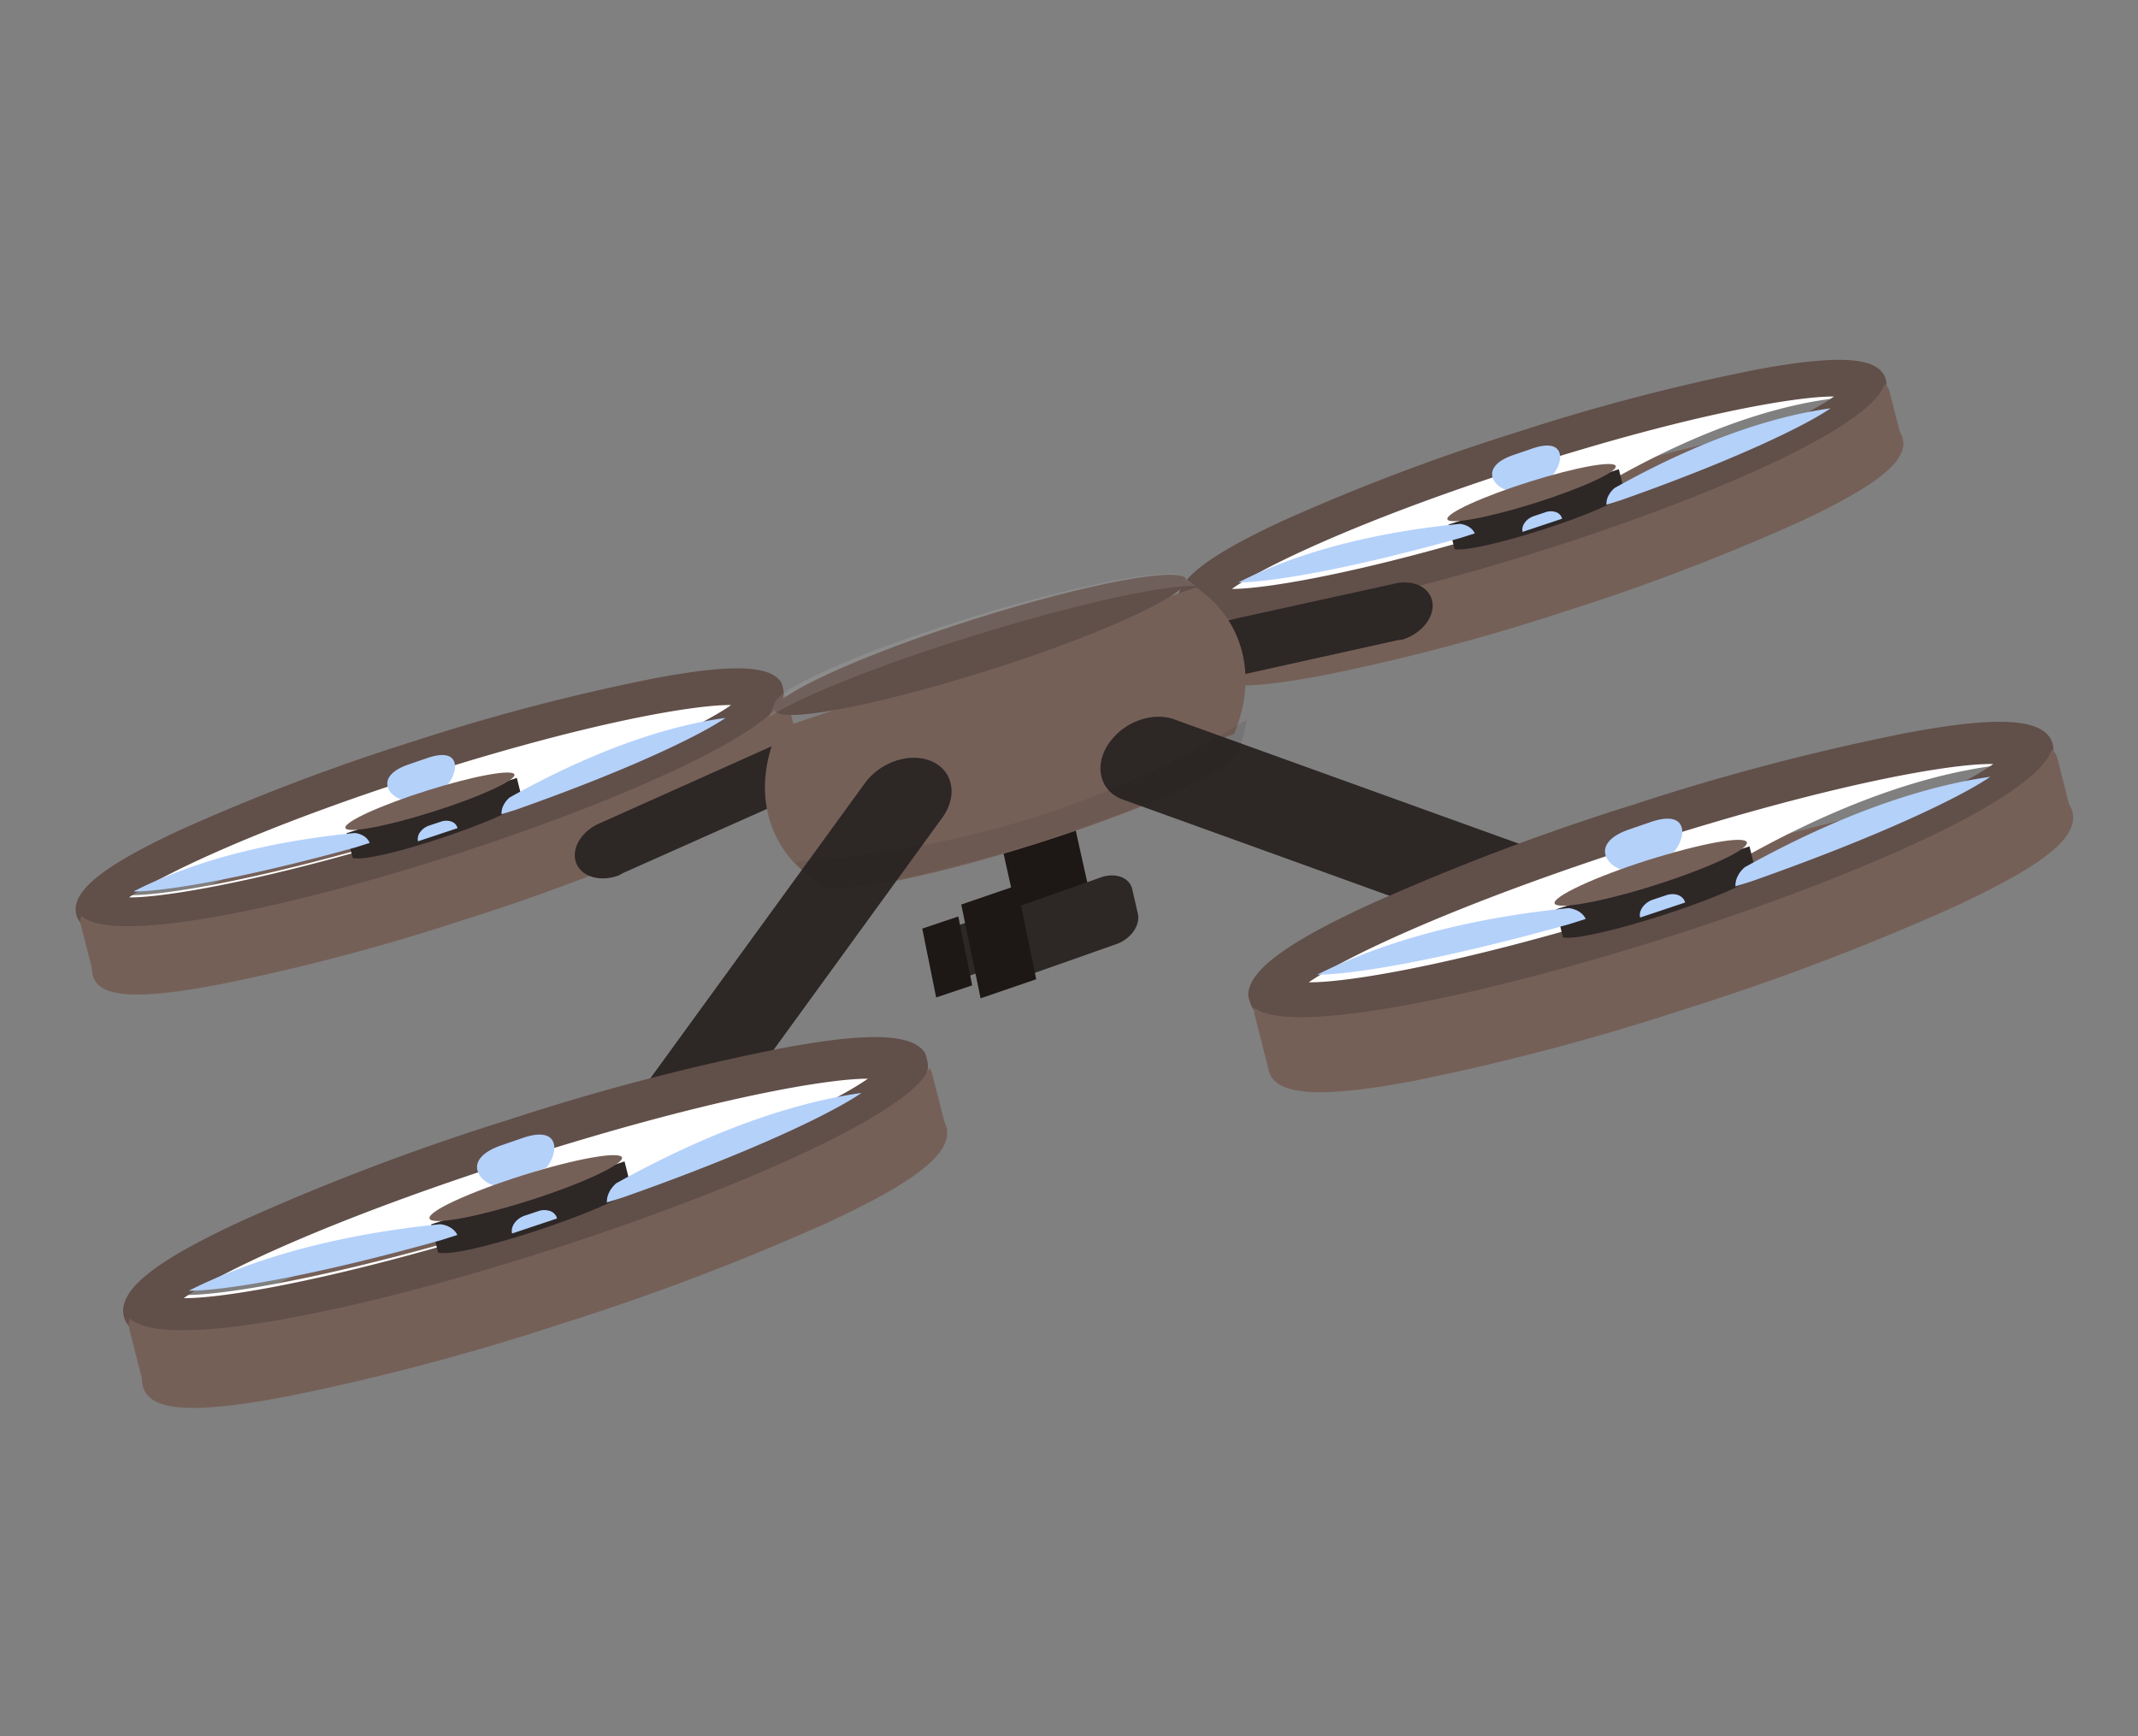 <svg width="133" height="108" fill="none" xmlns="http://www.w3.org/2000/svg"><rect width="100%" height="100%" fill="#808080" stroke="none"/><path d="M66.627 50.36l-4.451 1.606 1.025 4.6 4.451-1.607-1.025-4.6z" fill="#1D1715"/><path d="M61.613 57.005l6.869-2.422a2.11 2.11 0 01.659-.125c.217-.004.423.03.605.101.183.07.338.177.458.31.119.135.2.296.237.473l.346 1.515c.036.176.028.365-.022.556-.05.19-.143.38-.272.555a2.133 2.133 0 01-.48.47 2.3 2.3 0 01-.614.311l-6.912 2.437-.874-4.181zm-3.95 1.235l.642 3.151 3.3-1.139-.642-3.15-3.3 1.138z" fill="#2D2726"/><path d="M59.798 56.27L61 62.104l3.46-1.186-1.202-5.834-3.46 1.186zm-2.426 1.498l.864 4.284 2.241-.754-.864-4.285-2.241.755z" fill="#1D1715"/><path d="M28.72 57.267a131.2 131.2 0 01-15.03 3.966c-5.198.994-7.565.843-7.922-.572-.357-1.414 1.584-2.951 6.46-5.223a133.905 133.905 0 0114.624-5.574 131.263 131.263 0 0115.04-3.969c5.194-.967 7.567-.792 7.918.6.35 1.39-1.586 2.943-6.452 5.212a132.565 132.565 0 01-14.638 5.56zM9.04 59.61c2.26-.006 8.865-1.114 19.154-4.424 10.29-3.31 16.495-6.314 18.343-7.638-2.262-.003-8.854 1.11-19.154 4.423-10.3 3.313-16.432 6.294-18.342 7.639zm88.238-21.55a133.86 133.86 0 0014.624-5.575c4.878-2.265 6.813-3.826 6.462-5.217-.351-1.39-2.724-1.566-7.929-.596a131.197 131.197 0 00-15.03 3.967 133.953 133.953 0 00-14.635 5.579c-4.876 2.273-6.8 3.83-6.45 5.222.352 1.39 2.66 1.578 7.917.59a129.939 129.939 0 0015.04-3.97zm17.807-9.72c-1.923 1.34-8.044 4.327-18.333 7.638-10.29 3.31-16.966 4.45-19.154 4.425 1.92-1.349 8.043-4.327 18.343-7.641 10.299-3.314 16.903-4.43 19.144-4.421z" fill="#756058"/><path d="M26.061 47.22C14.708 50.78 5.803 54.843 6.18 56.29c.111.43 1.049.575 2.599.476 2.912-.139 7.997-1.225 13.995-2.916a184.3 184.3 0 004.648-1.387C38.785 48.9 47.68 44.849 47.306 43.4c-.376-1.448-9.88.258-21.244 3.82zm-4.186 5.768C14.63 54.992 9.92 55.703 8.094 55.69c4.341-2.22 9.5-3.2 13.764-3.591.22.029.418.1.579.21.16.109.28.253.35.42l-.912.26zm72.749-24.974c11.354-3.558 20.858-5.265 21.234-3.817.111.43-.606 1.093-1.97 1.908-2.551 1.53-7.383 3.596-13.29 5.636a184.702 184.702 0 01-4.614 1.516c-11.364 3.562-20.867 5.276-21.243 3.828-.375-1.448 8.519-5.509 19.883-9.07zm6.272 2.49c7.116-2.498 11.46-4.624 13.005-5.694-4.754.63-9.607 2.788-13.417 4.929a1.56 1.56 0 00-.397.514c-.086.187-.12.38-.1.562l.909-.311z" fill="#fff"/><path d="M48.597 42.444c-.686-1.059-3.068-1.144-7.77-.267a129.19 129.19 0 00-15.032 3.92 131.386 131.386 0 00-14.609 5.549c-4.132 1.92-6.132 3.343-6.437 4.586a1.313 1.313 0 00-.002.661c.269 1.06 1.696 1.433 4.632 1.164a47.032 47.032 0 003.267-.48l.198-.063c3.188-.62 6.364-1.388 9.514-2.299a168.41 168.41 0 005.3-1.596c1.807-.577 3.583-1.145 5.263-1.778a109.79 109.79 0 009.359-3.757c4.868-2.27 6.789-3.826 6.431-5.236a1.682 1.682 0 00-.114-.404zM32.37 49.708a162.587 162.587 0 01-5.264 1.779c-1.546.494-2.998.958-4.384 1.33l-.909.29c-7.227 2.01-11.955 2.736-13.789 2.722 1.916-1.352 8.018-4.324 18.31-7.612 10.29-3.287 16.956-4.395 19.146-4.354-1.552 1.095-5.923 3.276-13.058 5.828l-.052.017zm40.888-12.442c.086-1.305 2.071-2.786 6.476-4.837a131.609 131.609 0 0114.622-5.537 128.842 128.842 0 0115.022-3.92c4.403-.808 6.781-.784 7.625.092.155.16.261.35.312.561.268 1.06-.77 2.22-3.392 3.728a51.98 51.98 0 01-3.002 1.524l-.209.067a112.242 112.242 0 01-9.156 3.667 168.198 168.198 0 01-5.2 1.759c-1.756.561-3.584 1.145-5.31 1.6a106.935 106.935 0 01-9.719 2.34c-5.203.949-7.566.761-7.924-.65a1.668 1.668 0 01-.145-.394zm17.204-3.419a161.43 161.43 0 005.31-1.6c1.546-.494 2.998-.958 4.34-1.457l.919-.294c7.145-2.557 11.505-4.735 13.057-5.83-2.263-.018-8.855 1.067-19.136 4.353-10.28 3.286-16.476 6.289-18.319 7.618 1.775.006 6.514-.725 13.777-2.773l.052-.017z" fill="#614F49"/><path d="M48.994 43.614l.737 2.888C36.098 54.97 21.456 59.796 5.784 60.496l-.737-2.889a1.253 1.253 0 01.004-.645c3.857 3.62 41.794-8.64 43.794-13.713.065.115.115.237.15.365zm24.615-5.211l.737 2.888c15.582-.835 30.301-5.36 43.948-13.996l-.738-2.889a1.144 1.144 0 00-.308-.545c-1.569 5.348-39.59 17.277-43.684 14.144 0 .136.014.27.045.398z" fill="#756058"/><path d="M32.151 48.39l.382 1.532c-1.049 1.062-9.399 3.837-10.596 3.443l-.382-1.531 10.596-3.443zm57.956-15.758l.382 1.53c1.383.273 9.751-2.384 10.597-3.443l-.382-1.53-10.597 3.443z" fill="#2D2726"/><path d="M22.998 52.437l-.906.287c-7.258 2.005-11.97 2.738-13.795 2.737 4.35-2.225 9.511-3.228 13.776-3.64.22.026.417.096.578.203a.92.92 0 01.347.413zM99.935 31.4l.916-.29c7.125-2.512 11.476-4.642 13.026-5.709-4.754.652-9.615 2.816-13.434 4.956a1.575 1.575 0 00-.395.498 1.07 1.07 0 00-.113.545zM31.2 50.656l.907-.286c7.124-2.514 11.486-4.647 13.026-5.71-4.755.652-9.616 2.815-13.435 4.955a1.58 1.58 0 00-.387.499 1.07 1.07 0 00-.11.542zm60.546-17.472l-.906.286c-7.25 2.026-11.972 2.762-13.797 2.76 4.36-2.225 9.51-3.223 13.784-3.64.214.028.408.095.567.198a.94.94 0 01.352.396zm-64.317 17.93l-.74.247a1.135 1.135 0 00-.555.407.707.707 0 00-.132.57l2.46-.82a.585.585 0 00-.372-.405.986.986 0 00-.661.002zm67.986-19.006l.728-.243a.986.986 0 01.662-.002.585.585 0 01.372.405l-2.46.82c-.045-.183.004-.39.135-.573.13-.184.333-.33.563-.407zM26.582 47.157l-1.158.397c-2.08.714-1.339 1.948-.374 2.208l2.809-.964c.697-.879.78-2.348-1.277-1.641zM94.15 28.304l1.168-.4c2.08-.715 1.984.805 1.276 1.64l-2.819.967c-.985-.3-1.673-1.504.374-2.207z" fill="#B4D1FA"/><path d="M32.002 48.188c-.095-.369-2.525.075-5.43.991-2.906.916-5.183 1.956-5.087 2.324.095.369 2.523-.083 5.428-1 2.906-.915 5.182-1.955 5.09-2.316zm58.035-15.886c-.095-.369 2.192-1.412 5.098-2.329 2.905-.916 5.284-1.344 5.379-.976.095.369-2.184 1.401-5.037 2.301-2.854.9-5.347 1.364-5.44 1.004z" fill="#756058"/><path d="M38.476 54.465c-.564.207-1.157.235-1.652.08-.495-.154-.853-.48-.998-.908-.145-.428-.065-.923.223-1.38.288-.458.761-.841 1.318-1.068l19.696-8.822c.558-.25 1.168-.324 1.696-.205.527.12.928.422 1.115.84.187.42.145.92-.118 1.394-.263.474-.725.88-1.283 1.13l-19.716 8.785-.281.154zM87.228 39.79a2.943 2.943 0 001.441-.944c.35-.434.508-.931.437-1.383-.07-.453-.363-.825-.815-1.038-.452-.212-1.027-.248-1.603-.1L65.95 40.886a3.059 3.059 0 00-.84.323 2.876 2.876 0 00-.693.544 2.25 2.25 0 00-.442.682 1.62 1.62 0 00-.122.716c.016.232.089.45.215.64.126.191.303.35.52.47.217.118.47.195.746.224.275.03.566.012.858-.053L86.92 39.83l.308-.04z" fill="#2D2726"/><path d="M63.606 50.122L50.43 54.586c-1.398-1.026-2.328-2.439-2.684-4.075-.355-1.637-.121-3.43.676-5.169l25.983-8.801c1.446.98 2.435 2.358 2.853 3.974.418 1.616.246 3.403-.495 5.151l-13.156 4.456z" fill="#756058"/><path d="M60.583 38.521c-7.087 2.248-12.611 4.786-12.387 5.659.224.873 6.11-.217 13.21-2.453 7.101-2.236 12.622-4.79 12.396-5.67-.226-.88-6.13.224-13.219 2.464z" fill="#614F49"/><path d="M63.587 49.245c-7.201 2.284-12.818 4.9-12.598 5.758.22.857 6.232-.223 13.435-2.5 7.203-2.276 12.839-4.865 12.609-5.761-.23-.896-6.24.234-13.446 2.503z" fill="#756058"/><path d="M38.154 78.277c-.458.23-.949.366-1.43.396a2.806 2.806 0 01-1.33-.223c-.64-.285-1.067-.814-1.19-1.472-.122-.658.071-1.39.538-2.036l19.059-26.219c.23-.319.522-.607.856-.847a4 4 0 011.094-.556 3.538 3.538 0 011.163-.18c.38.009.74.085 1.056.226.316.14.584.342.788.594.204.252.34.549.4.874.061.325.045.671-.048 1.02a3.076 3.076 0 01-.49 1.01l-19.056 26.23c-.352.49-.844.902-1.41 1.184zM98.75 59.658a3.984 3.984 0 001.76-.888c.504-.44.868-.983 1.039-1.551.17-.569.139-1.132-.09-1.608-.229-.476-.644-.839-1.183-1.036L73.043 44.75c-.668-.243-1.477-.212-2.25.083a3.897 3.897 0 00-1.87 1.494c-.424.661-.567 1.391-.395 2.03.172.639.643 1.133 1.31 1.376l27.236 9.833c.498.186 1.082.218 1.676.09z" fill="#2D2726"/><path d="M34.96 82.343a148.691 148.691 0 01-17.084 4.527c-5.904 1.112-8.59.953-8.994-.65-.404-1.604 1.803-3.346 7.339-5.917a151.705 151.705 0 0116.631-6.323 148.589 148.589 0 0117.028-4.527c5.904-1.112 8.6-.913 8.995.658.397 1.572-1.76 3.332-7.336 5.925a151.7 151.7 0 01-16.579 6.306zM12.605 85.02c2.545.005 10.059-1.27 21.76-5.036C46.069 76.22 52.993 72.83 55.2 71.312c-2.597-.03-10.061 1.262-21.753 5.025-11.691 3.763-18.69 7.125-20.84 8.684zm92.332-22.281a151.78 151.78 0 0016.631-6.326c5.536-2.572 7.755-4.309 7.35-5.913-.404-1.603-3.092-1.77-8.996-.657a148.752 148.752 0 00-17.084 4.53 151.603 151.603 0 00-16.582 6.293c-5.547 2.575-7.735 4.346-7.338 5.918.396 1.571 3.081 1.773 8.998.665a148.683 148.683 0 0017.021-4.51zm20.248-11.036c-2.161 1.519-9.141 4.91-20.843 8.679-11.701 3.768-19.157 5.007-21.75 5.036 2.203-1.577 9.14-4.92 20.83-8.684 11.692-3.765 19.208-5.076 21.763-5.032z" fill="#756058"/><path d="M31.933 70.94C19.038 74.985 8.922 79.59 9.347 81.233c.128.492 1.184.659 2.943.544 3.328-.185 9.09-1.4 15.906-3.324a245.65 245.65 0 005.275-1.577c12.905-4.048 23.021-8.654 22.596-10.297-.426-1.642-11.229.313-24.134 4.361zm-4.753 6.544c-8.231 2.282-13.59 3.097-15.666 3.078 4.976-2.513 10.795-3.635 15.64-4.09.244.034.466.113.648.233.183.119.322.275.409.456l-1.03.323zm74.743-26.15c12.905-4.048 23.708-6.004 24.134-4.362.127.492-.69 1.246-2.24 2.17-2.917 1.773-8.395 4.084-15.108 6.404a238.7 238.7 0 01-5.248 1.724c-12.905 4.048-23.698 6.001-24.123 4.359-.426-1.643 9.68-6.246 22.585-10.294zm7.185 2.8c8.088-2.837 13.032-5.255 14.786-6.475-5.432.752-10.915 3.176-15.26 5.603a1.83 1.83 0 00-.434.573 1.244 1.244 0 00-.122.622l1.03-.323z" fill="#fff"/><path d="M57.535 65.496c-.78-1.201-3.48-1.296-8.874-.292a144.46 144.46 0 00-17.075 4.475 147.251 147.251 0 00-16.56 6.28c-4.692 2.17-6.97 3.786-7.313 5.197a1.443 1.443 0 00-.003.748c.307 1.212 1.926 1.626 5.25 1.284a45.16 45.16 0 003.766-.519l.199-.063a124.032 124.032 0 0010.812-2.622 169.67 169.67 0 006.014-1.81c2.048-.654 4.075-1.302 5.981-2.026a124.315 124.315 0 0010.63-4.234c5.538-2.572 7.719-4.35 7.315-5.945a2.043 2.043 0 00-.142-.473zm-18.38 8.243a208.39 208.39 0 01-5.983 2.018c-1.755.562-3.406 1.09-4.97 1.52l-1.044.333c-8.264 2.335-13.645 3.168-15.728 3.148 2.155-1.568 9.126-4.905 20.808-8.64 11.682-3.737 19.162-5.02 21.75-5.013-1.761 1.249-6.725 3.724-14.833 6.633zM77.649 61.84c.088-1.48 2.35-3.161 7.364-5.486a147.226 147.226 0 0116.602-6.297 144.487 144.487 0 0117.074-4.477c5.005-.933 7.679-.9 8.653.089.177.179.298.395.353.635.307 1.211-.874 2.521-3.861 4.198a47.89 47.89 0 01-3.454 1.747l-.178.1a127.146 127.146 0 01-10.409 4.166 171.682 171.682 0 01-5.971 2.025c-2.059.658-4.065 1.3-6.025 1.813a121.153 121.153 0 01-11.031 2.694c-5.914 1.091-8.602.87-9.006-.724a1.568 1.568 0 01-.111-.483zm19.488-3.87c1.864-.535 3.88-1.136 6.022-1.821 1.756-.562 3.406-1.09 4.947-1.653l1.045-.334c8.119-2.906 13.083-5.382 14.845-6.631-2.568-.058-10.058 1.23-21.75 4.971-11.692 3.74-18.621 7.065-20.829 8.607 2.084.02 7.464-.814 15.72-3.139z" fill="#614F49"/><path d="M57.995 66.83l.838 3.286C43.298 79.733 26.749 85.238 8.898 86.03l-.838-3.286a1.377 1.377 0 01.006-.73c4.427 4.086 47.53-9.856 49.758-15.592.072.13.13.266.171.408zm20.055-3.69l.838 3.287c17.735-.989 34.403-6.072 49.945-15.925l-.838-3.286a1.276 1.276 0 00-.349-.617c-1.835 6.082-45.034 19.65-49.632 16.09-.01.155.003.307.037.452z" fill="#756058"/><path d="M38.852 72.252l.436 1.747c-1.194 1.215-10.68 4.355-12.036 3.917l-.436-1.748 12.036-3.916zm57.943-15.684l.435 1.748c1.575.313 11.075-2.726 12.036-3.917l-.435-1.748-12.036 3.917z" fill="#2D2726"/><path d="M28.452 76.828l-1.042.33c-8.237 2.306-13.598 3.145-15.672 3.14 4.985-2.515 10.807-3.66 15.651-4.141.246.03.468.107.652.223s.324.269.411.448zm79.507-21.685l1.042-.33c8.096-2.854 13.049-5.274 14.809-6.49-5.433.776-10.924 3.206-15.279 5.631-.192.17-.343.364-.442.57a1.243 1.243 0 00-.13.619zM37.754 74.806l1.041-.33c8.097-2.854 13.04-5.271 14.8-6.487-5.433.776-10.925 3.206-15.269 5.628-.19.171-.34.366-.438.57a1.274 1.274 0 00-.134.619zm60.891-17.639l-1.042.33c-8.238 2.306-13.588 3.142-15.662 3.137 4.985-2.515 10.807-3.66 15.651-4.142.245.032.466.11.648.226s.32.27.405.45zM33.48 75.346l-.834.278c-.26.087-.49.253-.639.462-.148.208-.204.442-.153.65l2.799-.935a.66.66 0 00-.422-.458 1.12 1.12 0 00-.75.003zm69.34-19.377l.835-.279c.129-.043.261-.065.39-.066.129 0 .251.022.36.064a.724.724 0 01.274.183.614.614 0 01.148.275l-2.799.934a.686.686 0 01.002-.325.937.937 0 01.151-.325 1.312 1.312 0 01.639-.461zM32.512 70.794l-1.319.454c-2.37.815-1.522 2.209-.431 2.51l3.217-1.106c.786-.947.892-2.67-1.467-1.858zm68.851-19.201l1.319-.453c2.359-.812 2.252.91 1.445 1.864l-3.218 1.107c-1.068-.309-1.916-1.703.454-2.518z" fill="#B4D1FA"/><path d="M38.692 72.01c-.106-.415-2.88.063-6.183 1.11-3.303 1.045-5.905 2.233-5.79 2.68.115.447 2.88-.063 6.194-1.112 3.314-1.049 5.886-2.262 5.78-2.678zm58.016-15.816c-.107-.416 2.476-1.632 5.779-2.678 3.304-1.045 6.068-1.555 6.183-1.108.115.447-2.476 1.632-5.779 2.678-3.304 1.045-6.077 1.524-6.183 1.108z" fill="#756058"/><path opacity=".1" d="M49.496 53.616a6.622 6.622 0 001.588 1.482c.927.538 6.616-.544 13.282-2.64 6.666-2.095 12.018-4.481 12.55-5.513a7.586 7.586 0 00.641-2.186c-8.668 5.417-18.1 8.137-28.06 8.857z" fill="#1D1D1B"/><path opacity=".1" d="M60.812 39.468c6.224-1.918 11.53-3.061 13.55-3.022a17.826 17.826 0 00-.758-.573c-.727-.582-6.37.44-13.073 2.496-6.703 2.058-11.989 4.38-12.31 5.325-.141.304-.262.61-.362.918 1.663-1.174 6.731-3.219 12.953-5.144z" fill="#fff"/></svg>